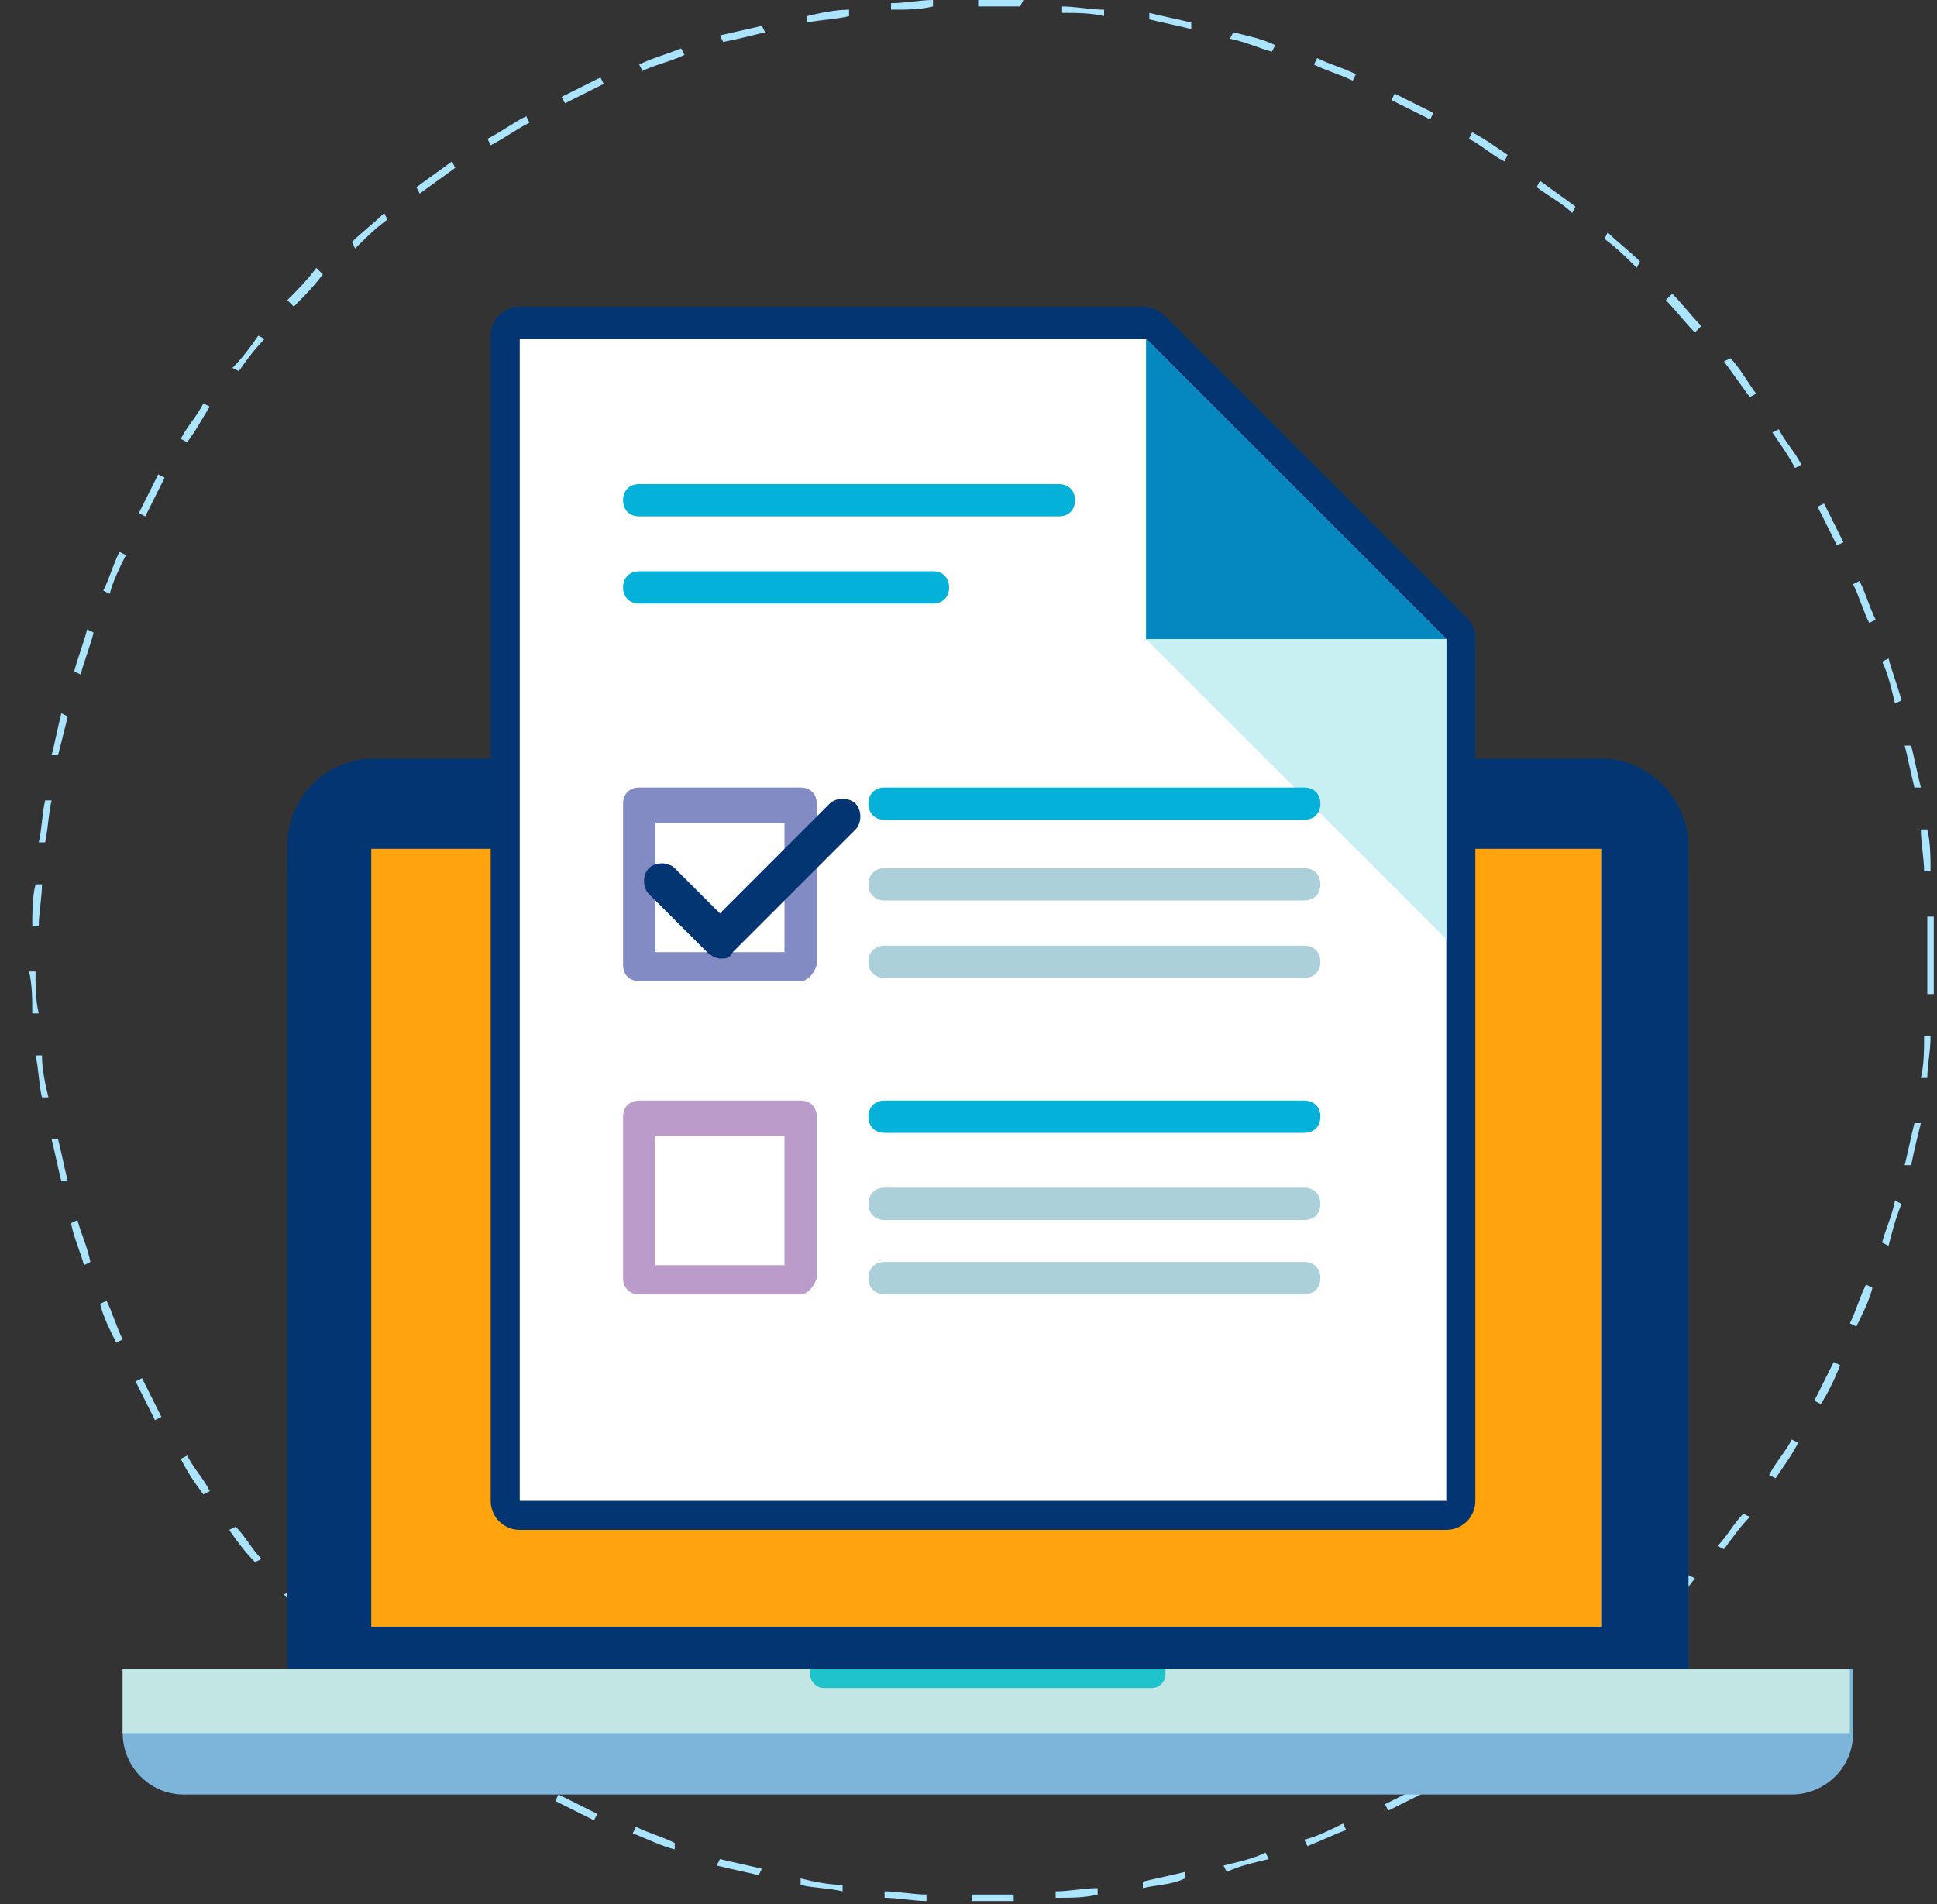 <svg width="60" height="59" viewBox="0 0 60 59" fill="none" xmlns="http://www.w3.org/2000/svg">
<rect x="0" y="0" width="60" height="59" fill="#333333" stroke="none"/>
<path fill-rule="evenodd" clip-rule="evenodd" d="M30.5 58.9C30.4 58.9 30.2 58.9 30.1 58.9V58.7C30.5 58.7 31 58.7 31.4 58.7V58.9C31.1 58.9 30.8 58.9 30.5 58.9ZM28.7 58.9C28.3 58.9 27.8 58.8 27.4 58.8V58.6C27.8 58.6 28.3 58.7 28.7 58.7V58.9ZM32.7 58.8V58.6C33.1 58.6 33.6 58.5 34 58.5V58.7C33.6 58.8 33.2 58.8 32.7 58.8ZM26.1 58.6C25.7 58.5 25.2 58.5 24.8 58.4V58.2C25.2 58.3 25.7 58.4 26.1 58.4V58.6ZM35.4 58.5V58.3C35.8 58.2 36.3 58.1 36.7 58V58.2C36.3 58.4 35.8 58.4 35.4 58.5ZM23.5 58.1C23.1 58 22.6 57.9 22.2 57.8L22.3 57.6C22.7 57.7 23.2 57.8 23.6 57.9L23.5 58.1ZM38 58L37.9 57.8C38.3 57.7 38.8 57.6 39.2 57.4L39.3 57.6C38.9 57.7 38.4 57.8 38 58ZM20.9 57.3C20.5 57.2 20.1 57 19.6 56.8L19.7 56.6C20.1 56.8 20.5 56.9 20.9 57.1V57.3ZM40.5 57.2L40.4 57C40.8 56.9 41.2 56.7 41.6 56.5L41.7 56.7C41.4 56.8 41 57 40.5 57.2ZM18.4 56.4C18 56.2 17.6 56 17.2 55.8L17.3 55.6C17.7 55.8 18.1 56 18.5 56.2L18.4 56.4ZM43 56.1L42.9 55.9C43.3 55.7 43.7 55.5 44.1 55.3L44.2 55.5C43.8 55.7 43.4 55.9 43 56.1ZM16 55.2C15.6 55 15.2 54.8 14.9 54.5L15 54.3C15.4 54.5 15.8 54.8 16.1 55L16 55.2ZM45.3 54.9L45.2 54.7C45.6 54.5 46 54.2 46.3 54L46.4 54.2C46.1 54.4 45.7 54.7 45.3 54.9ZM13.8 53.8C13.4 53.6 13.1 53.3 12.7 53L12.8 52.8C13.2 53.1 13.5 53.3 13.9 53.6L13.8 53.8ZM47.6 53.4L47.5 53.2C47.9 52.9 48.2 52.7 48.6 52.4L48.7 52.6C48.3 52.9 47.9 53.2 47.6 53.4ZM11.6 52.1C11.3 51.8 10.9 51.5 10.6 51.2L10.7 51C11 51.3 11.4 51.6 11.7 51.9L11.6 52.1ZM49.7 51.8L49.6 51.6C49.9 51.3 50.3 51 50.6 50.7L50.8 50.9C50.3 51.2 50 51.5 49.7 51.8ZM9.7 50.4C9.4 50.1 9.1 49.8 8.8 49.4L9 49.3C9.3 49.6 9.6 49.9 9.9 50.3L9.7 50.4ZM51.6 50L51.4 49.8C51.7 49.5 52 49.2 52.3 48.8L52.5 48.9C52.2 49.3 51.9 49.7 51.6 50ZM7.9 48.4C7.6 48.1 7.3 47.7 7.1 47.4L7.3 47.3C7.6 47.6 7.8 48 8.1 48.3L7.9 48.4ZM53.4 48L53.2 47.9C53.5 47.6 53.7 47.2 54 46.9L54.2 47C53.9 47.3 53.7 47.6 53.4 48ZM6.3 46.3C6 45.9 5.8 45.6 5.6 45.2L5.8 45.1C6 45.5 6.3 45.8 6.5 46.2L6.3 46.3ZM55 45.8L54.8 45.7C55 45.3 55.3 45 55.5 44.6L55.7 44.7C55.5 45.1 55.2 45.5 55 45.8ZM4.8 44C4.6 43.6 4.4 43.2 4.2 42.8L4.4 42.7C4.6 43.1 4.8 43.5 5 43.9L4.8 44ZM56.4 43.5L56.2 43.4C56.4 43 56.6 42.6 56.8 42.2L57 42.3C56.8 42.8 56.6 43.2 56.4 43.5ZM3.6 41.6C3.4 41.2 3.2 40.8 3.1 40.4L3.3 40.3C3.5 40.7 3.6 41.1 3.8 41.5L3.6 41.6ZM57.5 41.1L57.3 41C57.5 40.6 57.6 40.2 57.8 39.8L58 39.9C57.9 40.3 57.7 40.7 57.5 41.1ZM2.6 39.2C2.5 38.8 2.3 38.4 2.2 37.9L2.4 37.8C2.5 38.2 2.7 38.6 2.8 39.1L2.6 39.2ZM58.5 38.6L58.3 38.5C58.4 38.1 58.6 37.7 58.7 37.2L58.9 37.3C58.7 37.8 58.6 38.2 58.5 38.6ZM1.9 36.6C1.8 36.2 1.7 35.7 1.6 35.3H1.8C1.9 35.7 2 36.2 2.1 36.6H1.9ZM59.2 36.1H59C59.1 35.7 59.2 35.2 59.3 34.8H59.5C59.4 35.2 59.3 35.6 59.2 36.1ZM1.3 34C1.2 33.6 1.2 33.1 1.1 32.7H1.3C1.3 33.1 1.4 33.6 1.5 34H1.3ZM59.7 33.4H59.5C59.6 33 59.6 32.5 59.6 32.1H59.8C59.8 32.6 59.7 33 59.7 33.4ZM1 31.4C1 31 1 30.5 0.9 30.1H1.1C1.1 30.5 1.1 31 1.2 31.4H1ZM59.9 30.8H59.7C59.7 30.4 59.7 29.9 59.7 29.5C59.7 29.1 59.7 28.8 59.7 28.4H59.9C59.9 28.8 59.9 29.2 59.9 29.5C59.9 29.9 59.9 30.3 59.9 30.8ZM1.2 28.7H1C1 28.3 1 27.8 1.1 27.4H1.3C1.3 27.8 1.2 28.3 1.2 28.7ZM59.6 27C59.6 26.6 59.5 26.1 59.5 25.7H59.7C59.8 26.1 59.8 26.6 59.8 27H59.6ZM1.4 26.1H1.2C1.3 25.7 1.3 25.2 1.4 24.8H1.6C1.5 25.2 1.5 25.6 1.4 26.1ZM59.3 24.4C59.2 24 59.1 23.5 59 23.1H59.2C59.3 23.5 59.4 24 59.5 24.4H59.3ZM1.8 23.4H1.6C1.7 23 1.8 22.5 1.9 22.1L2.1 22.2C2 22.6 1.9 23 1.8 23.4ZM58.7 21.8C58.6 21.4 58.5 20.9 58.3 20.5L58.5 20.4C58.6 20.8 58.8 21.3 58.9 21.7L58.7 21.8ZM2.5 20.9L2.3 20.8C2.4 20.4 2.6 19.9 2.7 19.5L2.9 19.6C2.8 20 2.6 20.5 2.5 20.9ZM57.9 19.3C57.7 18.9 57.6 18.5 57.4 18.1L57.6 18C57.8 18.4 57.9 18.8 58.1 19.2L57.9 19.3ZM3.4 18.4L3.2 18.3C3.4 17.9 3.5 17.5 3.7 17.1L3.9 17.2C3.7 17.6 3.5 18 3.4 18.4ZM56.9 16.9C56.7 16.5 56.5 16.1 56.3 15.7L56.5 15.6C56.7 16 56.9 16.4 57.1 16.8L56.9 16.9ZM4.5 16L4.3 15.9C4.5 15.5 4.7 15.1 4.9 14.7L5.1 14.8C4.9 15.2 4.7 15.6 4.5 16ZM55.6 14.5C55.4 14.1 55.1 13.7 54.9 13.4L55.1 13.3C55.3 13.7 55.6 14 55.8 14.4L55.6 14.5ZM5.8 13.7L5.6 13.6C5.8 13.2 6.1 12.9 6.3 12.5L6.5 12.6C6.3 12.9 6.1 13.3 5.8 13.7ZM54.2 12.3C53.9 11.9 53.7 11.6 53.4 11.2L53.6 11.1C53.9 11.4 54.1 11.8 54.4 12.2L54.2 12.3ZM7.4 11.5L7.2 11.4C7.5 11.1 7.8 10.7 8 10.4L8.2 10.5C7.9 10.8 7.6 11.2 7.4 11.5ZM52.5 10.3C52.2 10 51.9 9.6 51.6 9.3L51.8 9.1C52.1 9.4 52.4 9.8 52.7 10.1L52.5 10.3ZM9.1 9.5L8.9 9.3C9.2 9 9.5 8.7 9.8 8.3L10 8.5C9.7 8.9 9.4 9.2 9.1 9.5ZM50.7 8.3C50.4 8 50.1 7.7 49.7 7.4L49.8 7.2C50.1 7.5 50.5 7.8 50.8 8.1L50.7 8.3ZM11 7.7L10.9 7.5C11.2 7.2 11.6 6.9 11.9 6.6L12 6.8C11.6 7.1 11.3 7.4 11 7.7ZM48.7 6.6C48.4 6.3 48 6.1 47.6 5.8L47.7 5.6C48.1 5.9 48.4 6.1 48.8 6.4L48.7 6.6ZM13 6L12.9 5.8C13.3 5.5 13.6 5.3 14 5L14.1 5.2C13.7 5.5 13.4 5.7 13 6ZM46.6 5C46.2 4.8 45.9 4.5 45.5 4.3L45.6 4.1C46 4.3 46.4 4.6 46.7 4.8L46.6 5ZM15.2 4.5L15.1 4.3C15.5 4.1 15.9 3.8 16.3 3.6L16.4 3.8C16 4 15.6 4.3 15.2 4.5ZM44.3 3.7C43.9 3.5 43.5 3.3 43.1 3.1L43.2 2.9C43.6 3.1 44 3.3 44.4 3.5L44.3 3.7ZM17.5 3.2L17.4 3C17.8 2.8 18.2 2.6 18.6 2.4L18.7 2.6C18.3 2.8 17.9 3 17.5 3.2ZM41.9 2.5C41.5 2.3 41.1 2.2 40.7 2L40.8 1.8C41.2 2 41.6 2.1 42 2.3L41.9 2.5ZM19.9 2.2L19.8 2C20.2 1.8 20.6 1.7 21.1 1.5L21.2 1.7C20.8 1.9 20.3 2 19.9 2.2ZM39.4 1.6C39 1.5 38.6 1.3 38.1 1.2L38.2 1C38.6 1.1 39.1 1.2 39.5 1.4L39.4 1.6ZM22.4 1.3L22.3 1.1C22.7 1 23.2 0.9 23.6 0.8L23.7 1C23.3 1.1 22.9 1.2 22.4 1.3ZM36.9 0.9C36.5 0.8 36 0.7 35.6 0.6V0.4C36 0.5 36.5 0.6 36.9 0.7V0.9ZM25 0.7V0.5C25.4 0.4 25.9 0.3 26.3 0.3V0.5C25.9 0.6 25.5 0.6 25 0.7ZM34.2 0.5C33.8 0.4 33.3 0.4 32.9 0.4V0.2C33.3 0.2 33.8 0.3 34.2 0.3V0.5ZM27.6 0.3V0.1C28 0.1 28.5 0 28.9 0V0.2C28.5 0.3 28.1 0.3 27.6 0.3ZM31.6 0.2C31.2 0.2 30.8 0.2 30.5 0.2H30.3V0H30.5C30.9 0 31.3 0 31.7 0L31.6 0.2Z" fill="#ABE4FF"/>
<path fill-rule="evenodd" clip-rule="evenodd" d="M49.6 24.3H11.6C10.1 24.3 8.9 25.5 8.9 27V52.5C8.9 54 10.1 55.2 11.6 55.2H49.6C51.1 55.2 52.3 54 52.3 52.5V27C52.3 25.6 51.1 24.3 49.6 24.3Z" fill="#2C6980"/>
<path fill-rule="evenodd" clip-rule="evenodd" d="M49.6 23.5H11.6C10.1 23.5 8.9 24.7 8.9 26.2V51.7C8.9 53.2 10.1 54.4 11.6 54.4H49.6C51.1 54.4 52.3 53.2 52.3 51.7V26.2C52.3 24.8 51.1 23.5 49.6 23.5Z" fill="#043573"/>
<rect x="11.5" y="26.3" width="38.1" height="24.1" fill="#FFA30E"/>
<path fill-rule="evenodd" clip-rule="evenodd" d="M3.8 51.7V53.7C3.8 54.7 4.6 55.6 5.7 55.6H55.5C56.5 55.6 57.4 54.8 57.4 53.7V51.7H3.8Z" fill="#7CB4DA"/>
<rect x="3.8" y="51.7" width="53.5" height="2" fill="#C1E6E3"/>
<path fill-rule="evenodd" clip-rule="evenodd" d="M25.1 51.7V51.9C25.1 52.1 25.3 52.3 25.5 52.3H35.7C35.9 52.3 36.1 52.1 36.1 51.9V51.7H25.1Z" fill="#1FC3CC"/>
<path fill-rule="evenodd" clip-rule="evenodd" d="M16.1 47.4C15.6 47.4 15.2 47 15.2 46.5V10.4C15.2 9.9 15.6 9.5 16.1 9.5H35.4C35.6 9.5 35.9 9.6 36.1 9.8L45.4 19.1C45.6 19.3 45.7 19.5 45.7 19.8V46.5C45.7 47 45.3 47.4 44.8 47.4H16.1Z" fill="#043573"/>
<path fill-rule="evenodd" clip-rule="evenodd" d="M44.8 46.5H16.1V10.5H35.5L44.8 19.8V46.5Z" fill="white"/>
<path fill-rule="evenodd" clip-rule="evenodd" d="M35.499 19.8V10.5L44.8 19.8H35.499Z" fill="#0587BF"/>
<path fill-rule="evenodd" clip-rule="evenodd" d="M44.8 19.8V29.1L35.499 19.8H44.8Z" fill="#C8EFF2"/>
<path fill-rule="evenodd" clip-rule="evenodd" d="M40.4 25.4H27.4C27.1 25.4 26.9 25.2 26.9 24.9C26.9 24.6 27.1 24.4 27.4 24.4H40.4C40.7 24.4 40.9 24.6 40.9 24.9C40.9 25.2 40.7 25.4 40.4 25.4Z" fill="#04B1D9"/>
<path fill-rule="evenodd" clip-rule="evenodd" d="M32.8 16H19.8C19.5 16 19.3 15.8 19.3 15.5C19.3 15.2 19.5 15 19.8 15H32.8C33.1 15 33.3 15.2 33.3 15.5C33.3 15.8 33.1 16 32.8 16Z" fill="#04B1D9"/>
<path fill-rule="evenodd" clip-rule="evenodd" d="M28.9 18.7H19.8C19.5 18.7 19.3 18.5 19.3 18.2C19.3 17.9 19.5 17.7 19.8 17.7H28.9C29.2 17.7 29.4 17.9 29.4 18.2C29.4 18.5 29.2 18.7 28.9 18.7Z" fill="#04B1D9"/>
<path fill-rule="evenodd" clip-rule="evenodd" d="M40.4 27.9H27.4C27.1 27.9 26.9 27.7 26.9 27.4C26.9 27.1 27.1 26.9 27.4 26.9H40.4C40.7 26.9 40.9 27.1 40.9 27.4C40.9 27.7 40.7 27.9 40.4 27.9Z" fill="#ABD0D9"/>
<path fill-rule="evenodd" clip-rule="evenodd" d="M40.4 35.1H27.4C27.1 35.1 26.9 34.9 26.9 34.6C26.9 34.3 27.1 34.1 27.4 34.1H40.4C40.7 34.1 40.9 34.3 40.9 34.6C40.9 34.9 40.7 35.1 40.4 35.1Z" fill="#04B1D9"/>
<path fill-rule="evenodd" clip-rule="evenodd" d="M40.4 37.8H27.4C27.1 37.8 26.9 37.6 26.9 37.3C26.9 37 27.1 36.8 27.4 36.8H40.4C40.7 36.8 40.9 37 40.9 37.3C40.9 37.6 40.7 37.8 40.4 37.8Z" fill="#ABD0D9"/>
<path fill-rule="evenodd" clip-rule="evenodd" d="M40.4 30.3H27.4C27.1 30.3 26.9 30.1 26.9 29.8C26.9 29.5 27.1 29.3 27.4 29.3H40.4C40.7 29.3 40.9 29.5 40.9 29.8C40.9 30.1 40.7 30.3 40.4 30.3Z" fill="#ABD0D9"/>
<path fill-rule="evenodd" clip-rule="evenodd" d="M40.4 40.1H27.4C27.1 40.1 26.9 39.9 26.9 39.6C26.9 39.3 27.1 39.1 27.4 39.1H40.4C40.7 39.1 40.9 39.3 40.9 39.6C40.9 39.9 40.7 40.1 40.4 40.1Z" fill="#ABD0D9"/>
<rect x="19.8" y="34.7" width="5" height="5" fill="white"/>
<path fill-rule="evenodd" clip-rule="evenodd" d="M24.8 40.1H19.8C19.5 40.1 19.3 39.9 19.3 39.6V34.6C19.3 34.3 19.5 34.1 19.8 34.1H24.8C25.1 34.1 25.3 34.3 25.3 34.6V39.6C25.2 39.9 25 40.1 24.8 40.1ZM20.3 39.2H24.3V35.2H20.3V39.2Z" fill="#BA9BC9"/>
<rect x="19.8" y="25" width="5" height="5" fill="white"/>
<path fill-rule="evenodd" clip-rule="evenodd" d="M24.8 30.4H19.8C19.5 30.4 19.3 30.2 19.3 29.9V24.9C19.3 24.6 19.5 24.4 19.8 24.4H24.8C25.1 24.4 25.3 24.6 25.3 24.9V29.9C25.2 30.2 25 30.4 24.8 30.4ZM20.3 29.5H24.3V25.5H20.3V29.5Z" fill="#838BC5"/>
<path fill-rule="evenodd" clip-rule="evenodd" d="M22.3 29.7C22.2 29.7 22 29.6 21.9 29.5L20.1 27.7C19.9 27.5 19.9 27.1 20.1 26.9C20.3 26.7 20.7 26.7 20.9 26.9L22.3 28.3L25.7 24.9C25.9 24.7 26.3 24.7 26.5 24.9C26.7 25.1 26.7 25.5 26.5 25.7L22.7 29.5C22.6 29.7 22.5 29.7 22.3 29.7Z" fill="#043573"/>
</svg>
